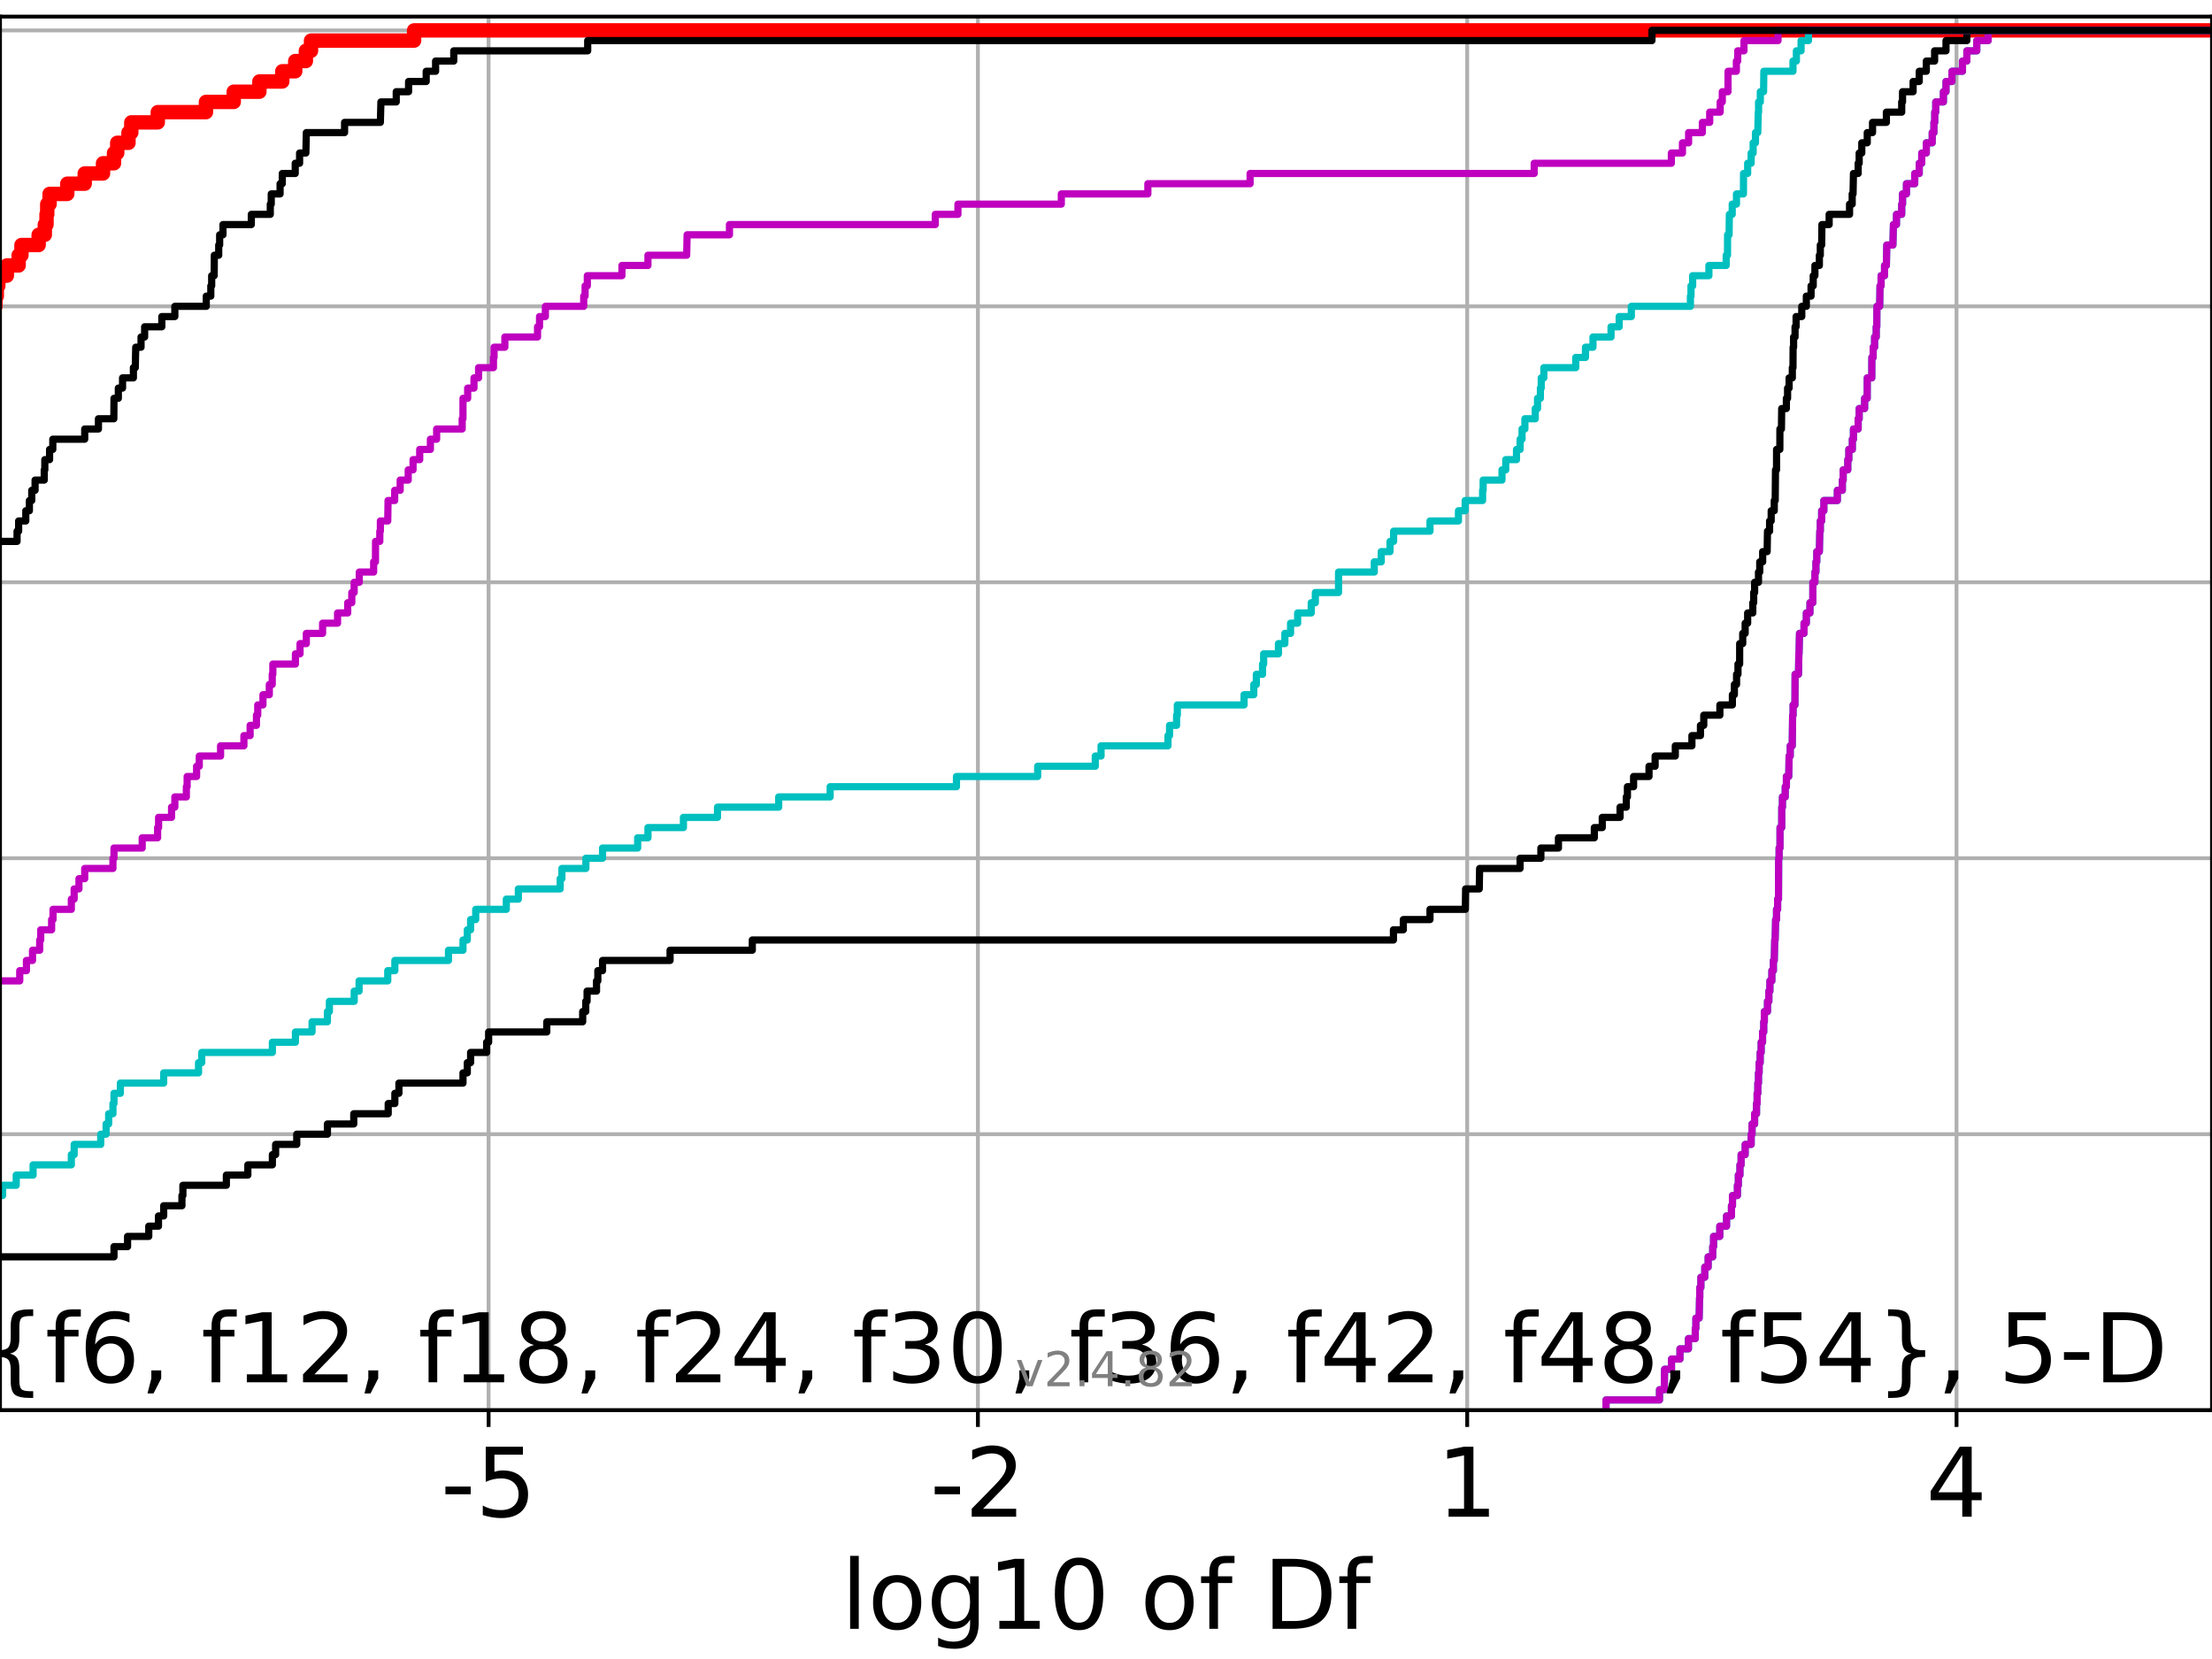 <?xml version="1.0" encoding="utf-8" standalone="no"?>
<!DOCTYPE svg PUBLIC "-//W3C//DTD SVG 1.1//EN"
  "http://www.w3.org/Graphics/SVG/1.1/DTD/svg11.dtd">
<!-- Created with matplotlib (https://matplotlib.org/) -->
<svg height="345.6pt" version="1.1" viewBox="0 0 460.8 345.6" width="460.8pt" xmlns="http://www.w3.org/2000/svg" xmlns:xlink="http://www.w3.org/1999/xlink">
 <defs>
  <style type="text/css">*{stroke-linecap:butt;stroke-linejoin:round;}</style>
 </defs>
 <g id="figure_1">
  <g id="patch_1">
   <path d="M 0 345.6 
L 460.8 345.6 
L 460.8 0 
L 0 0 
z
" style="fill:#ffffff;"/>
  </g>
  <g id="axes_1">
   <g id="patch_2">
    <path d="M 0 293.76 
L 460.8 293.76 
L 460.8 3.456 
L 0 3.456 
z
" style="fill:#ffffff;"/>
   </g>
   <g id="matplotlib.axis_1">
    <g id="xtick_1">
     <g id="line2d_1">
      <path clip-path="url(#pdec4bf29bd)" d="M 101.785 293.76 
L 101.785 3.456 
" style="fill:none;stroke:#b0b0b0;stroke-linecap:square;stroke-width:0.8;"/>
     </g>
     <g id="line2d_2">
      <defs>
       <path d="M 0 0 
L 0 3.5 
" id="m842df60bd3" style="stroke:#000000;stroke-width:0.8;"/>
      </defs>
      <g>
       <use style="stroke:#000000;stroke-width:0.8;" x="101.785" xlink:href="#m842df60bd3" y="293.76"/>
      </g>
     </g>
     <g id="text_1">
      <!-- -5 -->
      <g transform="translate(91.814 315.957)scale(0.2 -0.2)">
       <defs>
        <path d="M 4.891 31.391 
L 31.203 31.391 
L 31.203 23.391 
L 4.891 23.391 
z
" id="DejaVuSans-45"/>
        <path d="M 10.797 72.906 
L 49.516 72.906 
L 49.516 64.594 
L 19.828 64.594 
L 19.828 46.734 
Q 21.969 47.469 24.109 47.828 
Q 26.266 48.188 28.422 48.188 
Q 40.625 48.188 47.75 41.5 
Q 54.891 34.812 54.891 23.391 
Q 54.891 11.625 47.562 5.094 
Q 40.234 -1.422 26.906 -1.422 
Q 22.312 -1.422 17.547 -0.641 
Q 12.797 0.141 7.719 1.703 
L 7.719 11.625 
Q 12.109 9.234 16.797 8.062 
Q 21.484 6.891 26.703 6.891 
Q 35.156 6.891 40.078 11.328 
Q 45.016 15.766 45.016 23.391 
Q 45.016 31 40.078 35.438 
Q 35.156 39.891 26.703 39.891 
Q 22.75 39.891 18.812 39.016 
Q 14.891 38.141 10.797 36.281 
z
" id="DejaVuSans-53"/>
       </defs>
       <use xlink:href="#DejaVuSans-45"/>
       <use x="36.084" xlink:href="#DejaVuSans-53"/>
      </g>
     </g>
    </g>
    <g id="xtick_2">
     <g id="line2d_3">
      <path clip-path="url(#pdec4bf29bd)" d="M 203.716 293.76 
L 203.716 3.456 
" style="fill:none;stroke:#b0b0b0;stroke-linecap:square;stroke-width:0.8;"/>
     </g>
     <g id="line2d_4">
      <g>
       <use style="stroke:#000000;stroke-width:0.8;" x="203.716" xlink:href="#m842df60bd3" y="293.76"/>
      </g>
     </g>
     <g id="text_2">
      <!-- -2 -->
      <g transform="translate(193.746 315.957)scale(0.2 -0.2)">
       <defs>
        <path d="M 19.188 8.297 
L 53.609 8.297 
L 53.609 0 
L 7.328 0 
L 7.328 8.297 
Q 12.938 14.109 22.625 23.891 
Q 32.328 33.688 34.812 36.531 
Q 39.547 41.844 41.422 45.531 
Q 43.312 49.219 43.312 52.781 
Q 43.312 58.594 39.234 62.25 
Q 35.156 65.922 28.609 65.922 
Q 23.969 65.922 18.812 64.312 
Q 13.672 62.703 7.812 59.422 
L 7.812 69.391 
Q 13.766 71.781 18.938 73 
Q 24.125 74.219 28.422 74.219 
Q 39.75 74.219 46.484 68.547 
Q 53.219 62.891 53.219 53.422 
Q 53.219 48.922 51.531 44.891 
Q 49.859 40.875 45.406 35.406 
Q 44.188 33.984 37.641 27.219 
Q 31.109 20.453 19.188 8.297 
z
" id="DejaVuSans-50"/>
       </defs>
       <use xlink:href="#DejaVuSans-45"/>
       <use x="36.084" xlink:href="#DejaVuSans-50"/>
      </g>
     </g>
    </g>
    <g id="xtick_3">
     <g id="line2d_5">
      <path clip-path="url(#pdec4bf29bd)" d="M 305.647 293.76 
L 305.647 3.456 
" style="fill:none;stroke:#b0b0b0;stroke-linecap:square;stroke-width:0.8;"/>
     </g>
     <g id="line2d_6">
      <g>
       <use style="stroke:#000000;stroke-width:0.8;" x="305.647" xlink:href="#m842df60bd3" y="293.76"/>
      </g>
     </g>
     <g id="text_3">
      <!-- 1 -->
      <g transform="translate(299.285 315.957)scale(0.2 -0.2)">
       <defs>
        <path d="M 12.406 8.297 
L 28.516 8.297 
L 28.516 63.922 
L 10.984 60.406 
L 10.984 69.391 
L 28.422 72.906 
L 38.281 72.906 
L 38.281 8.297 
L 54.391 8.297 
L 54.391 0 
L 12.406 0 
z
" id="DejaVuSans-49"/>
       </defs>
       <use xlink:href="#DejaVuSans-49"/>
      </g>
     </g>
    </g>
    <g id="xtick_4">
     <g id="line2d_7">
      <path clip-path="url(#pdec4bf29bd)" d="M 407.579 293.76 
L 407.579 3.456 
" style="fill:none;stroke:#b0b0b0;stroke-linecap:square;stroke-width:0.8;"/>
     </g>
     <g id="line2d_8">
      <g>
       <use style="stroke:#000000;stroke-width:0.8;" x="407.579" xlink:href="#m842df60bd3" y="293.76"/>
      </g>
     </g>
     <g id="text_4">
      <!-- 4 -->
      <g transform="translate(401.216 315.957)scale(0.2 -0.2)">
       <defs>
        <path d="M 37.797 64.312 
L 12.891 25.391 
L 37.797 25.391 
z
M 35.203 72.906 
L 47.609 72.906 
L 47.609 25.391 
L 58.016 25.391 
L 58.016 17.188 
L 47.609 17.188 
L 47.609 0 
L 37.797 0 
L 37.797 17.188 
L 4.891 17.188 
L 4.891 26.703 
z
" id="DejaVuSans-52"/>
       </defs>
       <use xlink:href="#DejaVuSans-52"/>
      </g>
     </g>
    </g>
    <g id="text_5">
     <!-- log10 of Df -->
     <g transform="translate(175.214 339.313)scale(0.2 -0.2)">
      <defs>
       <path d="M 9.422 75.984 
L 18.406 75.984 
L 18.406 0 
L 9.422 0 
z
" id="DejaVuSans-108"/>
       <path d="M 30.609 48.391 
Q 23.391 48.391 19.188 42.75 
Q 14.984 37.109 14.984 27.297 
Q 14.984 17.484 19.156 11.844 
Q 23.344 6.203 30.609 6.203 
Q 37.797 6.203 41.984 11.859 
Q 46.188 17.531 46.188 27.297 
Q 46.188 37.016 41.984 42.703 
Q 37.797 48.391 30.609 48.391 
z
M 30.609 56 
Q 42.328 56 49.016 48.375 
Q 55.719 40.766 55.719 27.297 
Q 55.719 13.875 49.016 6.219 
Q 42.328 -1.422 30.609 -1.422 
Q 18.844 -1.422 12.172 6.219 
Q 5.516 13.875 5.516 27.297 
Q 5.516 40.766 12.172 48.375 
Q 18.844 56 30.609 56 
z
" id="DejaVuSans-111"/>
       <path d="M 45.406 27.984 
Q 45.406 37.75 41.375 43.109 
Q 37.359 48.484 30.078 48.484 
Q 22.859 48.484 18.828 43.109 
Q 14.797 37.75 14.797 27.984 
Q 14.797 18.266 18.828 12.891 
Q 22.859 7.516 30.078 7.516 
Q 37.359 7.516 41.375 12.891 
Q 45.406 18.266 45.406 27.984 
z
M 54.391 6.781 
Q 54.391 -7.172 48.188 -13.984 
Q 42 -20.797 29.203 -20.797 
Q 24.469 -20.797 20.266 -20.094 
Q 16.062 -19.391 12.109 -17.922 
L 12.109 -9.188 
Q 16.062 -11.328 19.922 -12.344 
Q 23.781 -13.375 27.781 -13.375 
Q 36.625 -13.375 41.016 -8.766 
Q 45.406 -4.156 45.406 5.172 
L 45.406 9.625 
Q 42.625 4.781 38.281 2.391 
Q 33.938 0 27.875 0 
Q 17.828 0 11.672 7.656 
Q 5.516 15.328 5.516 27.984 
Q 5.516 40.672 11.672 48.328 
Q 17.828 56 27.875 56 
Q 33.938 56 38.281 53.609 
Q 42.625 51.219 45.406 46.391 
L 45.406 54.688 
L 54.391 54.688 
z
" id="DejaVuSans-103"/>
       <path d="M 31.781 66.406 
Q 24.172 66.406 20.328 58.906 
Q 16.5 51.422 16.5 36.375 
Q 16.5 21.391 20.328 13.891 
Q 24.172 6.391 31.781 6.391 
Q 39.453 6.391 43.281 13.891 
Q 47.125 21.391 47.125 36.375 
Q 47.125 51.422 43.281 58.906 
Q 39.453 66.406 31.781 66.406 
z
M 31.781 74.219 
Q 44.047 74.219 50.516 64.516 
Q 56.984 54.828 56.984 36.375 
Q 56.984 17.969 50.516 8.266 
Q 44.047 -1.422 31.781 -1.422 
Q 19.531 -1.422 13.062 8.266 
Q 6.594 17.969 6.594 36.375 
Q 6.594 54.828 13.062 64.516 
Q 19.531 74.219 31.781 74.219 
z
" id="DejaVuSans-48"/>
       <path id="DejaVuSans-32"/>
       <path d="M 37.109 75.984 
L 37.109 68.5 
L 28.516 68.5 
Q 23.688 68.5 21.797 66.547 
Q 19.922 64.594 19.922 59.516 
L 19.922 54.688 
L 34.719 54.688 
L 34.719 47.703 
L 19.922 47.703 
L 19.922 0 
L 10.891 0 
L 10.891 47.703 
L 2.297 47.703 
L 2.297 54.688 
L 10.891 54.688 
L 10.891 58.5 
Q 10.891 67.625 15.141 71.797 
Q 19.391 75.984 28.609 75.984 
z
" id="DejaVuSans-102"/>
       <path d="M 19.672 64.797 
L 19.672 8.109 
L 31.594 8.109 
Q 46.688 8.109 53.688 14.938 
Q 60.688 21.781 60.688 36.531 
Q 60.688 51.172 53.688 57.984 
Q 46.688 64.797 31.594 64.797 
z
M 9.812 72.906 
L 30.078 72.906 
Q 51.266 72.906 61.172 64.094 
Q 71.094 55.281 71.094 36.531 
Q 71.094 17.672 61.125 8.828 
Q 51.172 0 30.078 0 
L 9.812 0 
z
" id="DejaVuSans-68"/>
      </defs>
      <use xlink:href="#DejaVuSans-108"/>
      <use x="27.783" xlink:href="#DejaVuSans-111"/>
      <use x="88.965" xlink:href="#DejaVuSans-103"/>
      <use x="152.441" xlink:href="#DejaVuSans-49"/>
      <use x="216.064" xlink:href="#DejaVuSans-48"/>
      <use x="279.688" xlink:href="#DejaVuSans-32"/>
      <use x="311.475" xlink:href="#DejaVuSans-111"/>
      <use x="372.656" xlink:href="#DejaVuSans-102"/>
      <use x="407.861" xlink:href="#DejaVuSans-32"/>
      <use x="439.648" xlink:href="#DejaVuSans-68"/>
      <use x="516.65" xlink:href="#DejaVuSans-102"/>
     </g>
    </g>
   </g>
   <g id="matplotlib.axis_2">
    <g id="ytick_1">
     <g id="line2d_9">
      <path clip-path="url(#pdec4bf29bd)" d="M 0 293.76 
L 460.8 293.76 
" style="fill:none;stroke:#b0b0b0;stroke-linecap:square;stroke-width:0.8;"/>
     </g>
     <g id="line2d_10">
      <defs>
       <path d="M 0 0 
L -3.5 0 
" id="me1481d8647" style="stroke:#000000;stroke-width:0.8;"/>
      </defs>
      <g>
       <use style="stroke:#000000;stroke-width:0.8;" x="0" xlink:href="#me1481d8647" y="293.76"/>
      </g>
     </g>
    </g>
    <g id="ytick_2">
     <g id="line2d_11">
      <path clip-path="url(#pdec4bf29bd)" d="M 0 236.274 
L 460.8 236.274 
" style="fill:none;stroke:#b0b0b0;stroke-linecap:square;stroke-width:0.8;"/>
     </g>
     <g id="line2d_12">
      <g>
       <use style="stroke:#000000;stroke-width:0.8;" x="0" xlink:href="#me1481d8647" y="236.274"/>
      </g>
     </g>
    </g>
    <g id="ytick_3">
     <g id="line2d_13">
      <path clip-path="url(#pdec4bf29bd)" d="M 0 178.788 
L 460.8 178.788 
" style="fill:none;stroke:#b0b0b0;stroke-linecap:square;stroke-width:0.8;"/>
     </g>
     <g id="line2d_14">
      <g>
       <use style="stroke:#000000;stroke-width:0.8;" x="0" xlink:href="#me1481d8647" y="178.788"/>
      </g>
     </g>
    </g>
    <g id="ytick_4">
     <g id="line2d_15">
      <path clip-path="url(#pdec4bf29bd)" d="M 0 121.302 
L 460.8 121.302 
" style="fill:none;stroke:#b0b0b0;stroke-linecap:square;stroke-width:0.8;"/>
     </g>
     <g id="line2d_16">
      <g>
       <use style="stroke:#000000;stroke-width:0.8;" x="0" xlink:href="#me1481d8647" y="121.302"/>
      </g>
     </g>
    </g>
    <g id="ytick_5">
     <g id="line2d_17">
      <path clip-path="url(#pdec4bf29bd)" d="M 0 63.816 
L 460.8 63.816 
" style="fill:none;stroke:#b0b0b0;stroke-linecap:square;stroke-width:0.8;"/>
     </g>
     <g id="line2d_18">
      <g>
       <use style="stroke:#000000;stroke-width:0.8;" x="0" xlink:href="#me1481d8647" y="63.816"/>
      </g>
     </g>
    </g>
    <g id="ytick_6">
     <g id="line2d_19">
      <path clip-path="url(#pdec4bf29bd)" d="M 0 6.33 
L 460.8 6.33 
" style="fill:none;stroke:#b0b0b0;stroke-linecap:square;stroke-width:0.8;"/>
     </g>
     <g id="line2d_20">
      <g>
       <use style="stroke:#000000;stroke-width:0.8;" x="0" xlink:href="#me1481d8647" y="6.33"/>
      </g>
     </g>
    </g>
   </g>
   <g id="line2d_21">
    <path clip-path="url(#pdec4bf29bd)" d="M -1 63.816 
L -0.943 63.816 
L -0.943 61.687 
L -0.667 61.687 
L -0.667 59.558 
L -0.352 59.558 
L -0.352 57.429 
L 1.429 57.429 
L 1.429 55.3 
L 3.882 55.3 
L 3.882 53.171 
L 4.473 53.171 
L 4.473 51.042 
L 8.053 51.042 
L 8.053 48.912 
L 9.336 48.912 
L 9.336 46.783 
L 9.689 46.783 
L 9.689 44.654 
L 9.837 44.654 
L 9.837 42.525 
L 10.329 42.525 
L 10.329 40.396 
L 14.012 40.396 
L 14.012 38.267 
L 17.649 38.267 
L 17.649 36.138 
L 21.463 36.138 
L 21.463 34.009 
L 23.748 34.009 
L 23.748 31.88 
L 24.421 31.88 
L 24.421 29.75 
L 26.765 29.75 
L 26.765 27.621 
L 27.351 27.621 
L 27.351 25.492 
L 32.87 25.492 
L 32.87 23.363 
L 42.905 23.363 
L 42.905 21.234 
L 48.692 21.234 
L 48.692 19.105 
L 54.037 19.105 
L 54.037 16.976 
L 58.807 16.976 
L 58.807 14.847 
L 61.502 14.847 
L 61.502 12.718 
L 63.718 12.718 
L 63.718 10.589 
L 64.79 10.589 
L 64.79 8.459 
L 86.261 8.459 
L 86.261 6.33 
L 86.261 6.33 
L 460.8 6.33 
L 460.8 6.33 
" style="fill:none;stroke:#ff0000;stroke-linecap:square;stroke-width:3;"/>
   </g>
   <g id="line2d_22">
    <path clip-path="url(#pdec4bf29bd)" d="M 334.564 293.76 
L 334.564 291.631 
L 345.706 291.631 
L 345.706 289.502 
L 346.707 289.502 
L 346.766 285.244 
L 348.203 285.244 
L 348.203 283.114 
L 349.97 283.114 
L 349.97 280.985 
L 351.731 280.985 
L 351.731 278.856 
L 353.157 278.856 
L 353.157 276.727 
L 353.284 276.727 
L 353.284 274.598 
L 353.96 274.598 
L 354.053 270.34 
L 354.098 270.34 
L 354.098 268.211 
L 354.326 268.211 
L 354.326 266.082 
L 355.137 266.082 
L 355.137 263.952 
L 355.839 263.952 
L 355.839 261.823 
L 356.79 261.823 
L 356.79 259.694 
L 356.971 259.694 
L 356.971 257.565 
L 358.262 257.565 
L 358.262 255.436 
L 359.669 255.436 
L 359.669 253.307 
L 360.695 253.307 
L 360.695 251.178 
L 360.907 251.178 
L 360.907 249.049 
L 361.936 249.049 
L 361.936 246.92 
L 362.129 246.92 
L 362.129 244.79 
L 362.46 244.79 
L 362.46 242.661 
L 362.706 242.661 
L 362.706 240.532 
L 363.55 240.532 
L 363.55 238.403 
L 364.802 238.403 
L 364.802 236.274 
L 364.988 236.274 
L 364.988 234.145 
L 365.516 234.145 
L 365.516 232.016 
L 365.915 232.016 
L 365.915 229.887 
L 366.039 229.887 
L 366.039 227.758 
L 366.188 227.758 
L 366.188 225.629 
L 366.323 225.629 
L 366.323 223.499 
L 366.461 223.499 
L 366.461 221.37 
L 366.677 221.37 
L 366.677 219.241 
L 366.883 219.241 
L 366.883 217.112 
L 367.174 217.112 
L 367.174 214.983 
L 367.415 214.983 
L 367.415 212.854 
L 367.544 212.854 
L 367.544 210.725 
L 368.2 210.725 
L 368.2 208.596 
L 368.485 208.596 
L 368.485 206.467 
L 368.699 206.467 
L 368.699 204.337 
L 369.111 204.337 
L 369.111 202.208 
L 369.43 202.208 
L 369.43 200.079 
L 369.612 200.079 
L 369.708 195.821 
L 369.793 195.821 
L 369.894 191.563 
L 370.084 191.563 
L 370.084 189.434 
L 370.314 189.434 
L 370.314 187.305 
L 370.49 187.305 
L 370.528 178.788 
L 370.622 178.788 
L 370.622 176.659 
L 370.805 176.659 
L 370.812 172.401 
L 371.163 172.401 
L 371.177 168.143 
L 371.315 168.143 
L 371.315 166.013 
L 371.899 166.013 
L 371.899 163.884 
L 372.138 163.884 
L 372.138 161.755 
L 372.624 161.755 
L 372.702 157.497 
L 372.938 157.497 
L 372.938 155.368 
L 373.356 155.368 
L 373.442 148.981 
L 373.536 148.981 
L 373.536 146.851 
L 373.919 146.851 
L 373.953 140.464 
L 374.656 140.464 
L 374.735 136.206 
L 374.769 136.206 
L 374.87 131.948 
L 375.811 131.948 
L 375.811 129.819 
L 376.293 129.819 
L 376.293 127.69 
L 377.045 127.69 
L 377.045 125.56 
L 377.642 125.56 
L 377.65 121.302 
L 378.08 121.302 
L 378.08 119.173 
L 378.29 119.173 
L 378.29 117.044 
L 378.465 117.044 
L 378.465 114.915 
L 379.006 114.915 
L 379.1 110.657 
L 379.204 110.657 
L 379.204 108.528 
L 379.486 108.528 
L 379.486 106.398 
L 379.941 106.398 
L 379.941 104.269 
L 382.752 104.269 
L 382.752 102.14 
L 383.797 102.14 
L 383.797 100.011 
L 383.968 100.011 
L 383.968 97.882 
L 384.922 97.882 
L 384.922 95.753 
L 385.143 95.753 
L 385.143 93.624 
L 385.877 93.624 
L 385.877 91.495 
L 386.109 91.495 
L 386.109 89.366 
L 387.088 89.366 
L 387.088 87.236 
L 387.3 87.236 
L 387.3 85.107 
L 388.434 85.107 
L 388.434 82.978 
L 388.969 82.978 
L 388.983 78.72 
L 389.925 78.72 
L 389.942 74.462 
L 390.215 74.462 
L 390.215 72.333 
L 390.512 72.333 
L 390.512 70.204 
L 390.853 70.204 
L 390.853 68.074 
L 390.97 68.074 
L 390.992 63.816 
L 391.571 63.816 
L 391.641 59.558 
L 391.866 59.558 
L 391.866 57.429 
L 392.587 57.429 
L 392.587 55.3 
L 392.968 55.3 
L 393.049 51.042 
L 394.327 51.042 
L 394.434 46.783 
L 395.07 46.783 
L 395.07 44.654 
L 396.159 44.654 
L 396.159 42.525 
L 396.334 42.525 
L 396.334 40.396 
L 397.148 40.396 
L 397.148 38.267 
L 398.875 38.267 
L 398.875 36.138 
L 399.812 36.138 
L 399.812 34.009 
L 400.335 34.009 
L 400.335 31.88 
L 401.286 31.88 
L 401.286 29.75 
L 402.517 29.75 
L 402.517 27.621 
L 402.873 27.621 
L 402.873 25.492 
L 403.039 25.492 
L 403.039 23.363 
L 403.249 23.363 
L 403.249 21.234 
L 404.846 21.234 
L 404.846 19.105 
L 405.388 19.105 
L 405.388 16.976 
L 406.632 16.976 
L 406.632 14.847 
L 408.819 14.847 
L 408.819 12.718 
L 409.731 12.718 
L 409.731 10.589 
L 411.798 10.589 
L 411.798 8.459 
L 414.169 8.459 
L 414.169 6.33 
L 414.169 6.33 
L 460.8 6.33 
L 460.8 6.33 
" style="fill:none;stroke:#00bfbf;stroke-linecap:square;stroke-width:1.5;"/>
   </g>
   <g id="line2d_23">
    <path clip-path="url(#pdec4bf29bd)" d="M 334.564 293.76 
L 334.564 291.631 
L 345.706 291.631 
L 345.706 289.502 
L 346.707 289.502 
L 346.766 285.244 
L 348.203 285.244 
L 348.203 283.114 
L 349.97 283.114 
L 349.97 280.985 
L 351.731 280.985 
L 351.731 278.856 
L 353.157 278.856 
L 353.157 276.727 
L 353.284 276.727 
L 353.284 274.598 
L 353.96 274.598 
L 354.053 270.34 
L 354.098 270.34 
L 354.098 268.211 
L 354.326 268.211 
L 354.326 266.082 
L 355.137 266.082 
L 355.137 263.952 
L 355.839 263.952 
L 355.839 261.823 
L 356.79 261.823 
L 356.79 259.694 
L 356.971 259.694 
L 356.971 257.565 
L 358.262 257.565 
L 358.262 255.436 
L 359.669 255.436 
L 359.669 253.307 
L 360.695 253.307 
L 360.695 251.178 
L 360.907 251.178 
L 360.907 249.049 
L 361.936 249.049 
L 361.936 246.92 
L 362.129 246.92 
L 362.129 244.79 
L 362.46 244.79 
L 362.46 242.661 
L 362.706 242.661 
L 362.706 240.532 
L 363.55 240.532 
L 363.55 238.403 
L 364.802 238.403 
L 364.802 236.274 
L 364.988 236.274 
L 364.988 234.145 
L 365.516 234.145 
L 365.516 232.016 
L 365.915 232.016 
L 365.915 229.887 
L 366.039 229.887 
L 366.039 227.758 
L 366.188 227.758 
L 366.188 225.629 
L 366.323 225.629 
L 366.323 223.499 
L 366.461 223.499 
L 366.461 221.37 
L 366.677 221.37 
L 366.677 219.241 
L 366.883 219.241 
L 366.883 217.112 
L 367.174 217.112 
L 367.174 214.983 
L 367.415 214.983 
L 367.415 212.854 
L 367.544 212.854 
L 367.544 210.725 
L 368.2 210.725 
L 368.2 208.596 
L 368.485 208.596 
L 368.485 206.467 
L 368.699 206.467 
L 368.699 204.337 
L 369.111 204.337 
L 369.111 202.208 
L 369.43 202.208 
L 369.43 200.079 
L 369.612 200.079 
L 369.708 195.821 
L 369.793 195.821 
L 369.894 191.563 
L 370.084 191.563 
L 370.084 189.434 
L 370.314 189.434 
L 370.314 187.305 
L 370.49 187.305 
L 370.528 178.788 
L 370.622 178.788 
L 370.622 176.659 
L 370.805 176.659 
L 370.812 172.401 
L 371.163 172.401 
L 371.177 168.143 
L 371.315 168.143 
L 371.315 166.013 
L 371.899 166.013 
L 371.899 163.884 
L 372.138 163.884 
L 372.138 161.755 
L 372.624 161.755 
L 372.702 157.497 
L 372.938 157.497 
L 372.938 155.368 
L 373.356 155.368 
L 373.442 148.981 
L 373.536 148.981 
L 373.536 146.851 
L 373.919 146.851 
L 373.953 140.464 
L 374.656 140.464 
L 374.735 136.206 
L 374.769 136.206 
L 374.87 131.948 
L 375.811 131.948 
L 375.811 129.819 
L 376.293 129.819 
L 376.293 127.69 
L 377.045 127.69 
L 377.045 125.56 
L 377.642 125.56 
L 377.65 121.302 
L 378.08 121.302 
L 378.08 119.173 
L 378.29 119.173 
L 378.29 117.044 
L 378.465 117.044 
L 378.465 114.915 
L 379.006 114.915 
L 379.1 110.657 
L 379.204 110.657 
L 379.204 108.528 
L 379.486 108.528 
L 379.486 106.398 
L 379.941 106.398 
L 379.941 104.269 
L 382.752 104.269 
L 382.752 102.14 
L 383.797 102.14 
L 383.797 100.011 
L 383.968 100.011 
L 383.968 97.882 
L 384.922 97.882 
L 384.922 95.753 
L 385.143 95.753 
L 385.143 93.624 
L 385.877 93.624 
L 385.877 91.495 
L 386.109 91.495 
L 386.109 89.366 
L 387.088 89.366 
L 387.088 87.236 
L 387.3 87.236 
L 387.3 85.107 
L 388.434 85.107 
L 388.434 82.978 
L 388.969 82.978 
L 388.983 78.72 
L 389.925 78.72 
L 389.942 74.462 
L 390.215 74.462 
L 390.215 72.333 
L 390.512 72.333 
L 390.512 70.204 
L 390.853 70.204 
L 390.853 68.074 
L 390.97 68.074 
L 390.992 63.816 
L 391.571 63.816 
L 391.641 59.558 
L 391.866 59.558 
L 391.866 57.429 
L 392.587 57.429 
L 392.587 55.3 
L 392.968 55.3 
L 393.049 51.042 
L 394.327 51.042 
L 394.434 46.783 
L 395.07 46.783 
L 395.07 44.654 
L 396.159 44.654 
L 396.159 42.525 
L 396.334 42.525 
L 396.334 40.396 
L 397.148 40.396 
L 397.148 38.267 
L 398.875 38.267 
L 398.875 36.138 
L 399.812 36.138 
L 399.812 34.009 
L 400.335 34.009 
L 400.335 31.88 
L 401.286 31.88 
L 401.286 29.75 
L 402.517 29.75 
L 402.517 27.621 
L 402.873 27.621 
L 402.873 25.492 
L 403.039 25.492 
L 403.039 23.363 
L 403.249 23.363 
L 403.249 21.234 
L 404.846 21.234 
L 404.846 19.105 
L 405.388 19.105 
L 405.388 16.976 
L 406.632 16.976 
L 406.632 14.847 
L 408.819 14.847 
L 408.819 12.718 
L 409.731 12.718 
L 409.731 10.589 
L 411.798 10.589 
L 411.798 8.459 
L 414.169 8.459 
L 414.169 6.33 
L 414.169 6.33 
L 460.8 6.33 
L 460.8 6.33 
" style="fill:none;stroke:#bf00bf;stroke-linecap:square;stroke-width:1.5;"/>
   </g>
   <g id="line2d_24">
    <path clip-path="url(#pdec4bf29bd)" d="M -1 261.823 
L 23.748 261.823 
L 23.748 259.694 
L 26.576 259.694 
L 26.576 257.565 
L 30.991 257.565 
L 30.991 255.436 
L 33.013 255.436 
L 33.013 253.307 
L 34.099 253.307 
L 34.099 251.178 
L 37.901 251.178 
L 37.901 249.049 
L 38.099 249.049 
L 38.099 246.92 
L 47.157 246.92 
L 47.157 244.79 
L 51.63 244.79 
L 51.63 242.661 
L 56.74 242.661 
L 56.74 240.532 
L 57.418 240.532 
L 57.418 238.403 
L 61.816 238.403 
L 61.816 236.274 
L 68.207 236.274 
L 68.207 234.145 
L 73.696 234.145 
L 73.696 232.016 
L 80.871 232.016 
L 80.871 229.887 
L 82.256 229.887 
L 82.256 227.758 
L 83.102 227.758 
L 83.102 225.629 
L 96.45 225.629 
L 96.45 223.499 
L 97.347 223.499 
L 97.347 221.37 
L 98.036 221.37 
L 98.036 219.241 
L 101.376 219.241 
L 101.376 217.112 
L 101.791 217.112 
L 101.791 214.983 
L 113.907 214.983 
L 113.907 212.854 
L 121.384 212.854 
L 121.384 210.725 
L 122.022 210.725 
L 122.022 208.596 
L 122.3 208.596 
L 122.3 206.467 
L 124.268 206.467 
L 124.268 204.337 
L 124.539 204.337 
L 124.539 202.208 
L 125.52 202.208 
L 125.52 200.079 
L 139.586 200.079 
L 139.586 197.95 
L 156.718 197.95 
L 156.718 195.821 
L 290.279 195.821 
L 290.279 193.692 
L 292.339 193.692 
L 292.339 191.563 
L 297.893 191.563 
L 297.893 189.434 
L 305.256 189.434 
L 305.315 185.175 
L 308.157 185.175 
L 308.231 180.917 
L 316.656 180.917 
L 316.656 178.788 
L 320.993 178.788 
L 320.993 176.659 
L 324.653 176.659 
L 324.653 174.53 
L 332.127 174.53 
L 332.127 172.401 
L 333.779 172.401 
L 333.779 170.272 
L 337.487 170.272 
L 337.487 168.143 
L 338.784 168.143 
L 338.784 166.013 
L 339.022 166.013 
L 339.022 163.884 
L 340.307 163.884 
L 340.307 161.755 
L 343.52 161.755 
L 343.52 159.626 
L 344.793 159.626 
L 344.793 157.497 
L 348.997 157.497 
L 348.997 155.368 
L 352.456 155.368 
L 352.456 153.239 
L 354.236 153.239 
L 354.236 151.11 
L 354.924 151.11 
L 354.924 148.981 
L 358.282 148.981 
L 358.282 146.851 
L 360.887 146.851 
L 360.887 144.722 
L 361.3 144.722 
L 361.3 142.593 
L 361.758 142.593 
L 361.758 140.464 
L 362.054 140.464 
L 362.054 138.335 
L 362.398 138.335 
L 362.408 134.077 
L 363.04 134.077 
L 363.04 131.948 
L 363.55 131.948 
L 363.55 129.819 
L 364.067 129.819 
L 364.067 127.69 
L 365.139 127.69 
L 365.139 125.56 
L 365.326 125.56 
L 365.326 123.431 
L 365.522 123.431 
L 365.522 121.302 
L 366.323 121.302 
L 366.323 119.173 
L 366.588 119.173 
L 366.588 117.044 
L 367.196 117.044 
L 367.196 114.915 
L 368.129 114.915 
L 368.2 110.657 
L 368.637 110.657 
L 368.637 108.528 
L 368.971 108.528 
L 368.971 106.398 
L 369.612 106.398 
L 369.612 104.269 
L 369.808 104.269 
L 369.867 97.882 
L 370.084 97.882 
L 370.093 93.624 
L 370.774 93.624 
L 370.786 89.366 
L 371.105 89.366 
L 371.16 85.107 
L 372.131 85.107 
L 372.131 82.978 
L 372.386 82.978 
L 372.386 80.849 
L 372.702 80.849 
L 372.702 78.72 
L 373.374 78.72 
L 373.374 76.591 
L 373.512 76.591 
L 373.536 72.333 
L 373.64 72.333 
L 373.64 70.204 
L 373.943 70.204 
L 373.943 68.074 
L 374.159 68.074 
L 374.159 65.945 
L 375.34 65.945 
L 375.34 63.816 
L 376.293 63.816 
L 376.293 61.687 
L 377.278 61.687 
L 377.278 59.558 
L 377.727 59.558 
L 377.727 57.429 
L 378.08 57.429 
L 378.08 55.3 
L 379.006 55.3 
L 379.006 53.171 
L 379.204 53.171 
L 379.204 51.042 
L 379.486 51.042 
L 379.54 46.783 
L 381.045 46.783 
L 381.045 44.654 
L 385.296 44.654 
L 385.296 42.525 
L 385.845 42.525 
L 385.845 40.396 
L 386.023 40.396 
L 386.109 36.138 
L 387.088 36.138 
L 387.088 34.009 
L 387.3 34.009 
L 387.3 31.88 
L 387.844 31.88 
L 387.844 29.75 
L 388.983 29.75 
L 388.983 27.621 
L 390.083 27.621 
L 390.083 25.492 
L 392.968 25.492 
L 392.968 23.363 
L 396.159 23.363 
L 396.159 21.234 
L 396.334 21.234 
L 396.334 19.105 
L 398.536 19.105 
L 398.536 16.976 
L 399.812 16.976 
L 399.812 14.847 
L 401.286 14.847 
L 401.286 12.718 
L 403.014 12.718 
L 403.014 10.589 
L 405.388 10.589 
L 405.388 8.459 
L 409.731 8.459 
L 409.731 6.33 
L 409.731 6.33 
L 460.8 6.33 
L 460.8 6.33 
" style="fill:none;stroke:#000000;stroke-linecap:square;stroke-width:1.5;"/>
   </g>
   <g id="line2d_25">
    <path clip-path="url(#pdec4bf29bd)" d="M -1 251.178 
L -0.667 251.178 
L -0.667 249.049 
L 0.545 249.049 
L 0.545 246.92 
L 3.381 246.92 
L 3.381 244.79 
L 6.895 244.79 
L 6.895 242.661 
L 14.862 242.661 
L 14.862 240.532 
L 15.449 240.532 
L 15.449 238.403 
L 20.982 238.403 
L 20.982 236.274 
L 22.102 236.274 
L 22.102 234.145 
L 22.635 234.145 
L 22.635 232.016 
L 23.529 232.016 
L 23.529 229.887 
L 23.748 229.887 
L 23.748 227.758 
L 25.074 227.758 
L 25.074 225.629 
L 34.099 225.629 
L 34.099 223.499 
L 41.359 223.499 
L 41.359 221.37 
L 42.028 221.37 
L 42.028 219.241 
L 56.74 219.241 
L 56.74 217.112 
L 61.543 217.112 
L 61.543 214.983 
L 65.009 214.983 
L 65.009 212.854 
L 68.207 212.854 
L 68.207 210.725 
L 68.619 210.725 
L 68.619 208.596 
L 73.788 208.596 
L 73.788 206.467 
L 74.806 206.467 
L 74.806 204.337 
L 80.776 204.337 
L 80.776 202.208 
L 82.256 202.208 
L 82.256 200.079 
L 93.429 200.079 
L 93.429 197.95 
L 96.45 197.95 
L 96.45 195.821 
L 97.347 195.821 
L 97.347 193.692 
L 98.036 193.692 
L 98.036 191.563 
L 99.099 191.563 
L 99.099 189.434 
L 105.475 189.434 
L 105.475 187.305 
L 107.982 187.305 
L 107.982 185.175 
L 116.694 185.175 
L 116.694 183.046 
L 117.053 183.046 
L 117.053 180.917 
L 122.048 180.917 
L 122.048 178.788 
L 125.52 178.788 
L 125.52 176.659 
L 132.836 176.659 
L 132.836 174.53 
L 134.978 174.53 
L 134.978 172.401 
L 142.37 172.401 
L 142.37 170.272 
L 149.472 170.272 
L 149.472 168.143 
L 162.218 168.143 
L 162.218 166.013 
L 172.935 166.013 
L 172.935 163.884 
L 199.249 163.884 
L 199.249 161.755 
L 216.167 161.755 
L 216.167 159.626 
L 228.167 159.626 
L 228.167 157.497 
L 229.373 157.497 
L 229.373 155.368 
L 243.31 155.368 
L 243.31 153.239 
L 243.64 153.239 
L 243.64 151.11 
L 245.103 151.11 
L 245.103 148.981 
L 245.262 148.981 
L 245.262 146.851 
L 259.157 146.851 
L 259.157 144.722 
L 261.185 144.722 
L 261.185 142.593 
L 261.72 142.593 
L 261.72 140.464 
L 263.008 140.464 
L 263.008 138.335 
L 263.242 138.335 
L 263.242 136.206 
L 266.325 136.206 
L 266.325 134.077 
L 267.66 134.077 
L 267.66 131.948 
L 268.849 131.948 
L 268.849 129.819 
L 270.324 129.819 
L 270.324 127.69 
L 273.156 127.69 
L 273.156 125.56 
L 274.012 125.56 
L 274.012 123.431 
L 278.838 123.431 
L 278.844 119.173 
L 286.287 119.173 
L 286.287 117.044 
L 287.738 117.044 
L 287.738 114.915 
L 289.569 114.915 
L 289.569 112.786 
L 290.317 112.786 
L 290.317 110.657 
L 297.896 110.657 
L 297.896 108.528 
L 303.823 108.528 
L 303.823 106.398 
L 305.222 106.398 
L 305.222 104.269 
L 308.853 104.269 
L 308.853 102.14 
L 308.968 102.14 
L 308.968 100.011 
L 312.893 100.011 
L 312.893 97.882 
L 313.676 97.882 
L 313.676 95.753 
L 315.915 95.753 
L 315.915 93.624 
L 316.667 93.624 
L 316.667 91.495 
L 317.07 91.495 
L 317.07 89.366 
L 317.66 89.366 
L 317.66 87.236 
L 319.821 87.236 
L 319.821 85.107 
L 320.295 85.107 
L 320.295 82.978 
L 320.891 82.978 
L 320.891 80.849 
L 321.068 80.849 
L 321.068 78.72 
L 321.613 78.72 
L 321.613 76.591 
L 328.257 76.591 
L 328.257 74.462 
L 330.283 74.462 
L 330.283 72.333 
L 331.845 72.333 
L 331.845 70.204 
L 335.611 70.204 
L 335.611 68.074 
L 337.307 68.074 
L 337.307 65.945 
L 339.838 65.945 
L 339.838 63.816 
L 352.142 63.816 
L 352.142 61.687 
L 352.265 61.687 
L 352.265 59.558 
L 352.615 59.558 
L 352.615 57.429 
L 355.993 57.429 
L 355.993 55.3 
L 359.597 55.3 
L 359.597 53.171 
L 359.868 53.171 
L 359.888 48.912 
L 360.2 48.912 
L 360.255 44.654 
L 360.854 44.654 
L 360.854 42.525 
L 361.743 42.525 
L 361.743 40.396 
L 363.187 40.396 
L 363.211 36.138 
L 364.067 36.138 
L 364.067 34.009 
L 364.794 34.009 
L 364.794 31.88 
L 365.211 31.88 
L 365.211 29.75 
L 365.695 29.75 
L 365.695 27.621 
L 366.174 27.621 
L 366.284 23.363 
L 366.343 23.363 
L 366.343 21.234 
L 366.708 21.234 
L 366.708 19.105 
L 367.384 19.105 
L 367.442 14.847 
L 373.512 14.847 
L 373.512 12.718 
L 374.223 12.718 
L 374.223 10.589 
L 375.198 10.589 
L 375.198 8.459 
L 376.746 8.459 
L 376.746 6.33 
L 376.746 6.33 
L 460.8 6.33 
L 460.8 6.33 
" style="fill:none;stroke:#00bfbf;stroke-linecap:square;stroke-width:1.5;"/>
   </g>
   <g id="line2d_26">
    <path clip-path="url(#pdec4bf29bd)" d="M -1 206.467 
L -0.667 206.467 
L -0.667 204.337 
L 4.113 204.337 
L 4.113 202.208 
L 5.506 202.208 
L 5.506 200.079 
L 6.775 200.079 
L 6.775 197.95 
L 8.27 197.95 
L 8.27 195.821 
L 8.482 195.821 
L 8.482 193.692 
L 10.754 193.692 
L 10.754 191.563 
L 11.045 191.563 
L 11.045 189.434 
L 14.862 189.434 
L 14.862 187.305 
L 15.449 187.305 
L 15.449 185.175 
L 16.446 185.175 
L 16.446 183.046 
L 17.649 183.046 
L 17.649 180.917 
L 23.529 180.917 
L 23.529 178.788 
L 23.748 178.788 
L 23.748 176.659 
L 29.623 176.659 
L 29.623 174.53 
L 32.834 174.53 
L 32.834 172.401 
L 33.037 172.401 
L 33.037 170.272 
L 35.737 170.272 
L 35.737 168.143 
L 36.421 168.143 
L 36.421 166.013 
L 38.822 166.013 
L 38.822 163.884 
L 38.984 163.884 
L 38.984 161.755 
L 40.953 161.755 
L 40.953 159.626 
L 41.514 159.626 
L 41.514 157.497 
L 45.949 157.497 
L 45.949 155.368 
L 50.81 155.368 
L 50.81 153.239 
L 52.104 153.239 
L 52.104 151.11 
L 53.424 151.11 
L 53.424 148.981 
L 53.691 148.981 
L 53.691 146.851 
L 54.778 146.851 
L 54.778 144.722 
L 56.103 144.722 
L 56.103 142.593 
L 56.713 142.593 
L 56.713 140.464 
L 56.838 140.464 
L 56.838 138.335 
L 61.543 138.335 
L 61.543 136.206 
L 62.502 136.206 
L 62.502 134.077 
L 63.812 134.077 
L 63.812 131.948 
L 67.202 131.948 
L 67.202 129.819 
L 70.318 129.819 
L 70.318 127.69 
L 72.434 127.69 
L 72.434 125.56 
L 73.286 125.56 
L 73.286 123.431 
L 73.782 123.431 
L 73.782 121.302 
L 74.842 121.302 
L 74.842 119.173 
L 77.837 119.173 
L 77.837 117.044 
L 78.217 117.044 
L 78.232 112.786 
L 79.12 112.786 
L 79.12 110.657 
L 79.239 110.657 
L 79.239 108.528 
L 80.776 108.528 
L 80.838 104.269 
L 82.221 104.269 
L 82.221 102.14 
L 83.364 102.14 
L 83.364 100.011 
L 85.04 100.011 
L 85.04 97.882 
L 86.048 97.882 
L 86.048 95.753 
L 87.434 95.753 
L 87.434 93.624 
L 89.659 93.624 
L 89.659 91.495 
L 90.959 91.495 
L 90.959 89.366 
L 96.283 89.366 
L 96.283 87.236 
L 96.442 87.236 
L 96.455 82.978 
L 97.422 82.978 
L 97.422 80.849 
L 98.739 80.849 
L 98.739 78.72 
L 99.697 78.72 
L 99.697 76.591 
L 102.795 76.591 
L 102.795 74.462 
L 102.924 74.462 
L 102.924 72.333 
L 105.171 72.333 
L 105.171 70.204 
L 111.98 70.204 
L 111.98 68.074 
L 112.394 68.074 
L 112.394 65.945 
L 113.615 65.945 
L 113.615 63.816 
L 121.596 63.816 
L 121.596 61.687 
L 121.885 61.687 
L 121.885 59.558 
L 122.35 59.558 
L 122.35 57.429 
L 129.563 57.429 
L 129.563 55.3 
L 134.978 55.3 
L 134.978 53.171 
L 143.048 53.171 
L 143.136 48.912 
L 151.961 48.912 
L 151.961 46.783 
L 194.839 46.783 
L 194.839 44.654 
L 199.555 44.654 
L 199.555 42.525 
L 221.093 42.525 
L 221.093 40.396 
L 239.121 40.396 
L 239.121 38.267 
L 260.419 38.267 
L 260.419 36.138 
L 319.601 36.138 
L 319.601 34.009 
L 348.173 34.009 
L 348.173 31.88 
L 350.486 31.88 
L 350.486 29.75 
L 351.766 29.75 
L 351.766 27.621 
L 354.632 27.621 
L 354.632 25.492 
L 356.16 25.492 
L 356.16 23.363 
L 358.345 23.363 
L 358.345 21.234 
L 358.786 21.234 
L 358.786 19.105 
L 359.97 19.105 
L 359.987 14.847 
L 361.719 14.847 
L 361.719 12.718 
L 362 12.718 
L 362 10.589 
L 363.302 10.589 
L 363.302 8.459 
L 370.395 8.459 
L 370.395 6.33 
L 370.395 6.33 
L 460.8 6.33 
L 460.8 6.33 
" style="fill:none;stroke:#bf00bf;stroke-linecap:square;stroke-width:1.5;"/>
   </g>
   <g id="line2d_27">
    <path clip-path="url(#pdec4bf29bd)" d="M -1 117.044 
L -0.943 117.044 
L -0.943 114.915 
L -0.667 114.915 
L -0.667 112.786 
L 3.554 112.786 
L 3.554 110.657 
L 3.882 110.657 
L 3.882 108.528 
L 5.374 108.528 
L 5.374 106.398 
L 6.123 106.398 
L 6.123 104.269 
L 6.616 104.269 
L 6.616 102.14 
L 7.307 102.14 
L 7.307 100.011 
L 9.218 100.011 
L 9.218 97.882 
L 9.336 97.882 
L 9.336 95.753 
L 10.329 95.753 
L 10.329 93.624 
L 10.998 93.624 
L 10.998 91.495 
L 17.649 91.495 
L 17.649 89.366 
L 20.508 89.366 
L 20.508 87.236 
L 23.713 87.236 
L 23.748 82.978 
L 24.653 82.978 
L 24.653 80.849 
L 25.53 80.849 
L 25.53 78.72 
L 27.79 78.72 
L 27.79 76.591 
L 28.181 76.591 
L 28.275 72.333 
L 29.382 72.333 
L 29.382 70.204 
L 30.13 70.204 
L 30.13 68.074 
L 33.71 68.074 
L 33.71 65.945 
L 36.421 65.945 
L 36.421 63.816 
L 42.969 63.816 
L 42.969 61.687 
L 43.916 61.687 
L 43.916 59.558 
L 44.096 59.558 
L 44.096 57.429 
L 44.617 57.429 
L 44.649 53.171 
L 45.561 53.171 
L 45.561 51.042 
L 45.758 51.042 
L 45.758 48.912 
L 46.447 48.912 
L 46.447 46.783 
L 52.355 46.783 
L 52.355 44.654 
L 56.306 44.654 
L 56.306 42.525 
L 56.504 42.525 
L 56.504 40.396 
L 58.346 40.396 
L 58.346 38.267 
L 58.807 38.267 
L 58.807 36.138 
L 61.502 36.138 
L 61.502 34.009 
L 62.411 34.009 
L 62.411 31.88 
L 63.718 31.88 
L 63.817 27.621 
L 71.781 27.621 
L 71.781 25.492 
L 79.239 25.492 
L 79.349 21.234 
L 82.545 21.234 
L 82.545 19.105 
L 85.113 19.105 
L 85.113 16.976 
L 88.786 16.976 
L 88.786 14.847 
L 90.743 14.847 
L 90.743 12.718 
L 94.527 12.718 
L 94.527 10.589 
L 122.427 10.589 
L 122.427 8.459 
L 344.13 8.459 
L 344.13 6.33 
L 344.13 6.33 
L 460.8 6.33 
L 460.8 6.33 
" style="fill:none;stroke:#000000;stroke-linecap:square;stroke-width:1.5;"/>
   </g>
   <g id="patch_3">
    <path d="M 0 293.76 
L 0 3.456 
" style="fill:none;stroke:#000000;stroke-linecap:square;stroke-linejoin:miter;stroke-width:0.8;"/>
   </g>
   <g id="patch_4">
    <path d="M 460.8 293.76 
L 460.8 3.456 
" style="fill:none;stroke:#000000;stroke-linecap:square;stroke-linejoin:miter;stroke-width:0.8;"/>
   </g>
   <g id="patch_5">
    <path d="M -0 293.76 
L 460.8 293.76 
" style="fill:none;stroke:#000000;stroke-linecap:square;stroke-linejoin:miter;stroke-width:0.8;"/>
   </g>
   <g id="patch_6">
    <path d="M -0 3.456 
L 460.8 3.456 
" style="fill:none;stroke:#000000;stroke-linecap:square;stroke-linejoin:miter;stroke-width:0.8;"/>
   </g>
   <g id="text_6">
    <!-- {f6, f12, f18, f24, f30, f36, f42, f48, f54}, 5-D -->
    <g transform="translate(-3.31 287.954)scale(0.2 -0.2)">
     <defs>
      <path d="M 51.125 -9.281 
L 51.125 -16.312 
L 48.094 -16.312 
Q 35.938 -16.312 31.812 -12.688 
Q 27.688 -9.078 27.688 1.703 
L 27.688 13.375 
Q 27.688 20.75 25.047 23.578 
Q 22.406 26.422 15.484 26.422 
L 12.5 26.422 
L 12.5 33.406 
L 15.484 33.406 
Q 22.469 33.406 25.078 36.203 
Q 27.688 39.016 27.688 46.297 
L 27.688 58.016 
Q 27.688 68.797 31.812 72.391 
Q 35.938 75.984 48.094 75.984 
L 51.125 75.984 
L 51.125 69 
L 47.797 69 
Q 40.922 69 38.812 66.844 
Q 36.719 64.703 36.719 57.812 
L 36.719 45.703 
Q 36.719 38.031 34.5 34.562 
Q 32.281 31.109 26.906 29.891 
Q 32.328 28.562 34.516 25.094 
Q 36.719 21.625 36.719 14.016 
L 36.719 1.906 
Q 36.719 -4.984 38.812 -7.125 
Q 40.922 -9.281 47.797 -9.281 
z
" id="DejaVuSans-123"/>
      <path d="M 33.016 40.375 
Q 26.375 40.375 22.484 35.828 
Q 18.609 31.297 18.609 23.391 
Q 18.609 15.531 22.484 10.953 
Q 26.375 6.391 33.016 6.391 
Q 39.656 6.391 43.531 10.953 
Q 47.406 15.531 47.406 23.391 
Q 47.406 31.297 43.531 35.828 
Q 39.656 40.375 33.016 40.375 
z
M 52.594 71.297 
L 52.594 62.312 
Q 48.875 64.062 45.094 64.984 
Q 41.312 65.922 37.594 65.922 
Q 27.828 65.922 22.672 59.328 
Q 17.531 52.734 16.797 39.406 
Q 19.672 43.656 24.016 45.922 
Q 28.375 48.188 33.594 48.188 
Q 44.578 48.188 50.953 41.516 
Q 57.328 34.859 57.328 23.391 
Q 57.328 12.156 50.688 5.359 
Q 44.047 -1.422 33.016 -1.422 
Q 20.359 -1.422 13.672 8.266 
Q 6.984 17.969 6.984 36.375 
Q 6.984 53.656 15.188 63.938 
Q 23.391 74.219 37.203 74.219 
Q 40.922 74.219 44.703 73.484 
Q 48.484 72.75 52.594 71.297 
z
" id="DejaVuSans-54"/>
      <path d="M 11.719 12.406 
L 22.016 12.406 
L 22.016 4 
L 14.016 -11.625 
L 7.719 -11.625 
L 11.719 4 
z
" id="DejaVuSans-44"/>
      <path d="M 31.781 34.625 
Q 24.75 34.625 20.719 30.859 
Q 16.703 27.094 16.703 20.516 
Q 16.703 13.922 20.719 10.156 
Q 24.75 6.391 31.781 6.391 
Q 38.812 6.391 42.859 10.172 
Q 46.922 13.969 46.922 20.516 
Q 46.922 27.094 42.891 30.859 
Q 38.875 34.625 31.781 34.625 
z
M 21.922 38.812 
Q 15.578 40.375 12.031 44.719 
Q 8.5 49.078 8.5 55.328 
Q 8.5 64.062 14.719 69.141 
Q 20.953 74.219 31.781 74.219 
Q 42.672 74.219 48.875 69.141 
Q 55.078 64.062 55.078 55.328 
Q 55.078 49.078 51.531 44.719 
Q 48 40.375 41.703 38.812 
Q 48.828 37.156 52.797 32.312 
Q 56.781 27.484 56.781 20.516 
Q 56.781 9.906 50.312 4.234 
Q 43.844 -1.422 31.781 -1.422 
Q 19.734 -1.422 13.25 4.234 
Q 6.781 9.906 6.781 20.516 
Q 6.781 27.484 10.781 32.312 
Q 14.797 37.156 21.922 38.812 
z
M 18.312 54.391 
Q 18.312 48.734 21.844 45.562 
Q 25.391 42.391 31.781 42.391 
Q 38.141 42.391 41.719 45.562 
Q 45.312 48.734 45.312 54.391 
Q 45.312 60.062 41.719 63.234 
Q 38.141 66.406 31.781 66.406 
Q 25.391 66.406 21.844 63.234 
Q 18.312 60.062 18.312 54.391 
z
" id="DejaVuSans-56"/>
      <path d="M 40.578 39.312 
Q 47.656 37.797 51.625 33 
Q 55.609 28.219 55.609 21.188 
Q 55.609 10.406 48.188 4.484 
Q 40.766 -1.422 27.094 -1.422 
Q 22.516 -1.422 17.656 -0.516 
Q 12.797 0.391 7.625 2.203 
L 7.625 11.719 
Q 11.719 9.328 16.594 8.109 
Q 21.484 6.891 26.812 6.891 
Q 36.078 6.891 40.938 10.547 
Q 45.797 14.203 45.797 21.188 
Q 45.797 27.641 41.281 31.266 
Q 36.766 34.906 28.719 34.906 
L 20.219 34.906 
L 20.219 43.016 
L 29.109 43.016 
Q 36.375 43.016 40.234 45.922 
Q 44.094 48.828 44.094 54.297 
Q 44.094 59.906 40.109 62.906 
Q 36.141 65.922 28.719 65.922 
Q 24.656 65.922 20.016 65.031 
Q 15.375 64.156 9.812 62.312 
L 9.812 71.094 
Q 15.438 72.656 20.344 73.438 
Q 25.25 74.219 29.594 74.219 
Q 40.828 74.219 47.359 69.109 
Q 53.906 64.016 53.906 55.328 
Q 53.906 49.266 50.438 45.094 
Q 46.969 40.922 40.578 39.312 
z
" id="DejaVuSans-51"/>
      <path d="M 12.5 -9.281 
L 15.922 -9.281 
Q 22.75 -9.281 24.828 -7.172 
Q 26.906 -5.078 26.906 1.906 
L 26.906 14.016 
Q 26.906 21.625 29.094 25.094 
Q 31.297 28.562 36.719 29.891 
Q 31.297 31.109 29.094 34.562 
Q 26.906 38.031 26.906 45.703 
L 26.906 57.812 
Q 26.906 64.75 24.828 66.875 
Q 22.75 69 15.922 69 
L 12.5 69 
L 12.5 75.984 
L 15.578 75.984 
Q 27.734 75.984 31.812 72.391 
Q 35.891 68.797 35.891 58.016 
L 35.891 46.297 
Q 35.891 39.016 38.516 36.203 
Q 41.156 33.406 48.094 33.406 
L 51.125 33.406 
L 51.125 26.422 
L 48.094 26.422 
Q 41.156 26.422 38.516 23.578 
Q 35.891 20.75 35.891 13.375 
L 35.891 1.703 
Q 35.891 -9.078 31.812 -12.688 
Q 27.734 -16.312 15.578 -16.312 
L 12.5 -16.312 
z
" id="DejaVuSans-125"/>
     </defs>
     <use xlink:href="#DejaVuSans-123"/>
     <use x="63.623" xlink:href="#DejaVuSans-102"/>
     <use x="98.828" xlink:href="#DejaVuSans-54"/>
     <use x="162.451" xlink:href="#DejaVuSans-44"/>
     <use x="194.238" xlink:href="#DejaVuSans-32"/>
     <use x="226.025" xlink:href="#DejaVuSans-102"/>
     <use x="261.23" xlink:href="#DejaVuSans-49"/>
     <use x="324.854" xlink:href="#DejaVuSans-50"/>
     <use x="388.477" xlink:href="#DejaVuSans-44"/>
     <use x="420.264" xlink:href="#DejaVuSans-32"/>
     <use x="452.051" xlink:href="#DejaVuSans-102"/>
     <use x="487.256" xlink:href="#DejaVuSans-49"/>
     <use x="550.879" xlink:href="#DejaVuSans-56"/>
     <use x="614.502" xlink:href="#DejaVuSans-44"/>
     <use x="646.289" xlink:href="#DejaVuSans-32"/>
     <use x="678.076" xlink:href="#DejaVuSans-102"/>
     <use x="713.281" xlink:href="#DejaVuSans-50"/>
     <use x="776.904" xlink:href="#DejaVuSans-52"/>
     <use x="840.527" xlink:href="#DejaVuSans-44"/>
     <use x="872.314" xlink:href="#DejaVuSans-32"/>
     <use x="904.102" xlink:href="#DejaVuSans-102"/>
     <use x="939.307" xlink:href="#DejaVuSans-51"/>
     <use x="1002.93" xlink:href="#DejaVuSans-48"/>
     <use x="1066.553" xlink:href="#DejaVuSans-44"/>
     <use x="1098.34" xlink:href="#DejaVuSans-32"/>
     <use x="1130.127" xlink:href="#DejaVuSans-102"/>
     <use x="1165.332" xlink:href="#DejaVuSans-51"/>
     <use x="1228.955" xlink:href="#DejaVuSans-54"/>
     <use x="1292.578" xlink:href="#DejaVuSans-44"/>
     <use x="1324.365" xlink:href="#DejaVuSans-32"/>
     <use x="1356.152" xlink:href="#DejaVuSans-102"/>
     <use x="1391.357" xlink:href="#DejaVuSans-52"/>
     <use x="1454.98" xlink:href="#DejaVuSans-50"/>
     <use x="1518.604" xlink:href="#DejaVuSans-44"/>
     <use x="1550.391" xlink:href="#DejaVuSans-32"/>
     <use x="1582.178" xlink:href="#DejaVuSans-102"/>
     <use x="1617.383" xlink:href="#DejaVuSans-52"/>
     <use x="1681.006" xlink:href="#DejaVuSans-56"/>
     <use x="1744.629" xlink:href="#DejaVuSans-44"/>
     <use x="1776.416" xlink:href="#DejaVuSans-32"/>
     <use x="1808.203" xlink:href="#DejaVuSans-102"/>
     <use x="1843.408" xlink:href="#DejaVuSans-53"/>
     <use x="1907.031" xlink:href="#DejaVuSans-52"/>
     <use x="1970.654" xlink:href="#DejaVuSans-125"/>
     <use x="2034.277" xlink:href="#DejaVuSans-44"/>
     <use x="2066.064" xlink:href="#DejaVuSans-32"/>
     <use x="2097.852" xlink:href="#DejaVuSans-53"/>
     <use x="2161.475" xlink:href="#DejaVuSans-45"/>
     <use x="2197.559" xlink:href="#DejaVuSans-68"/>
    </g>
   </g>
   <g id="text_7">
    <!-- v2.4.82 -->
    <g style="fill:#808080;" transform="translate(211.537 288.777)scale(0.1 -0.1)">
     <defs>
      <path d="M 2.984 54.688 
L 12.5 54.688 
L 29.594 8.797 
L 46.688 54.688 
L 56.203 54.688 
L 35.688 0 
L 23.484 0 
z
" id="DejaVuSans-118"/>
      <path d="M 10.688 12.406 
L 21 12.406 
L 21 0 
L 10.688 0 
z
" id="DejaVuSans-46"/>
     </defs>
     <use xlink:href="#DejaVuSans-118"/>
     <use x="59.18" xlink:href="#DejaVuSans-50"/>
     <use x="122.803" xlink:href="#DejaVuSans-46"/>
     <use x="154.59" xlink:href="#DejaVuSans-52"/>
     <use x="218.213" xlink:href="#DejaVuSans-46"/>
     <use x="250" xlink:href="#DejaVuSans-56"/>
     <use x="313.623" xlink:href="#DejaVuSans-50"/>
    </g>
   </g>
  </g>
 </g>
 <defs>
  <clipPath id="pdec4bf29bd">
   <rect height="290.304" width="460.8" x="0" y="3.456"/>
  </clipPath>
 </defs>
</svg>
